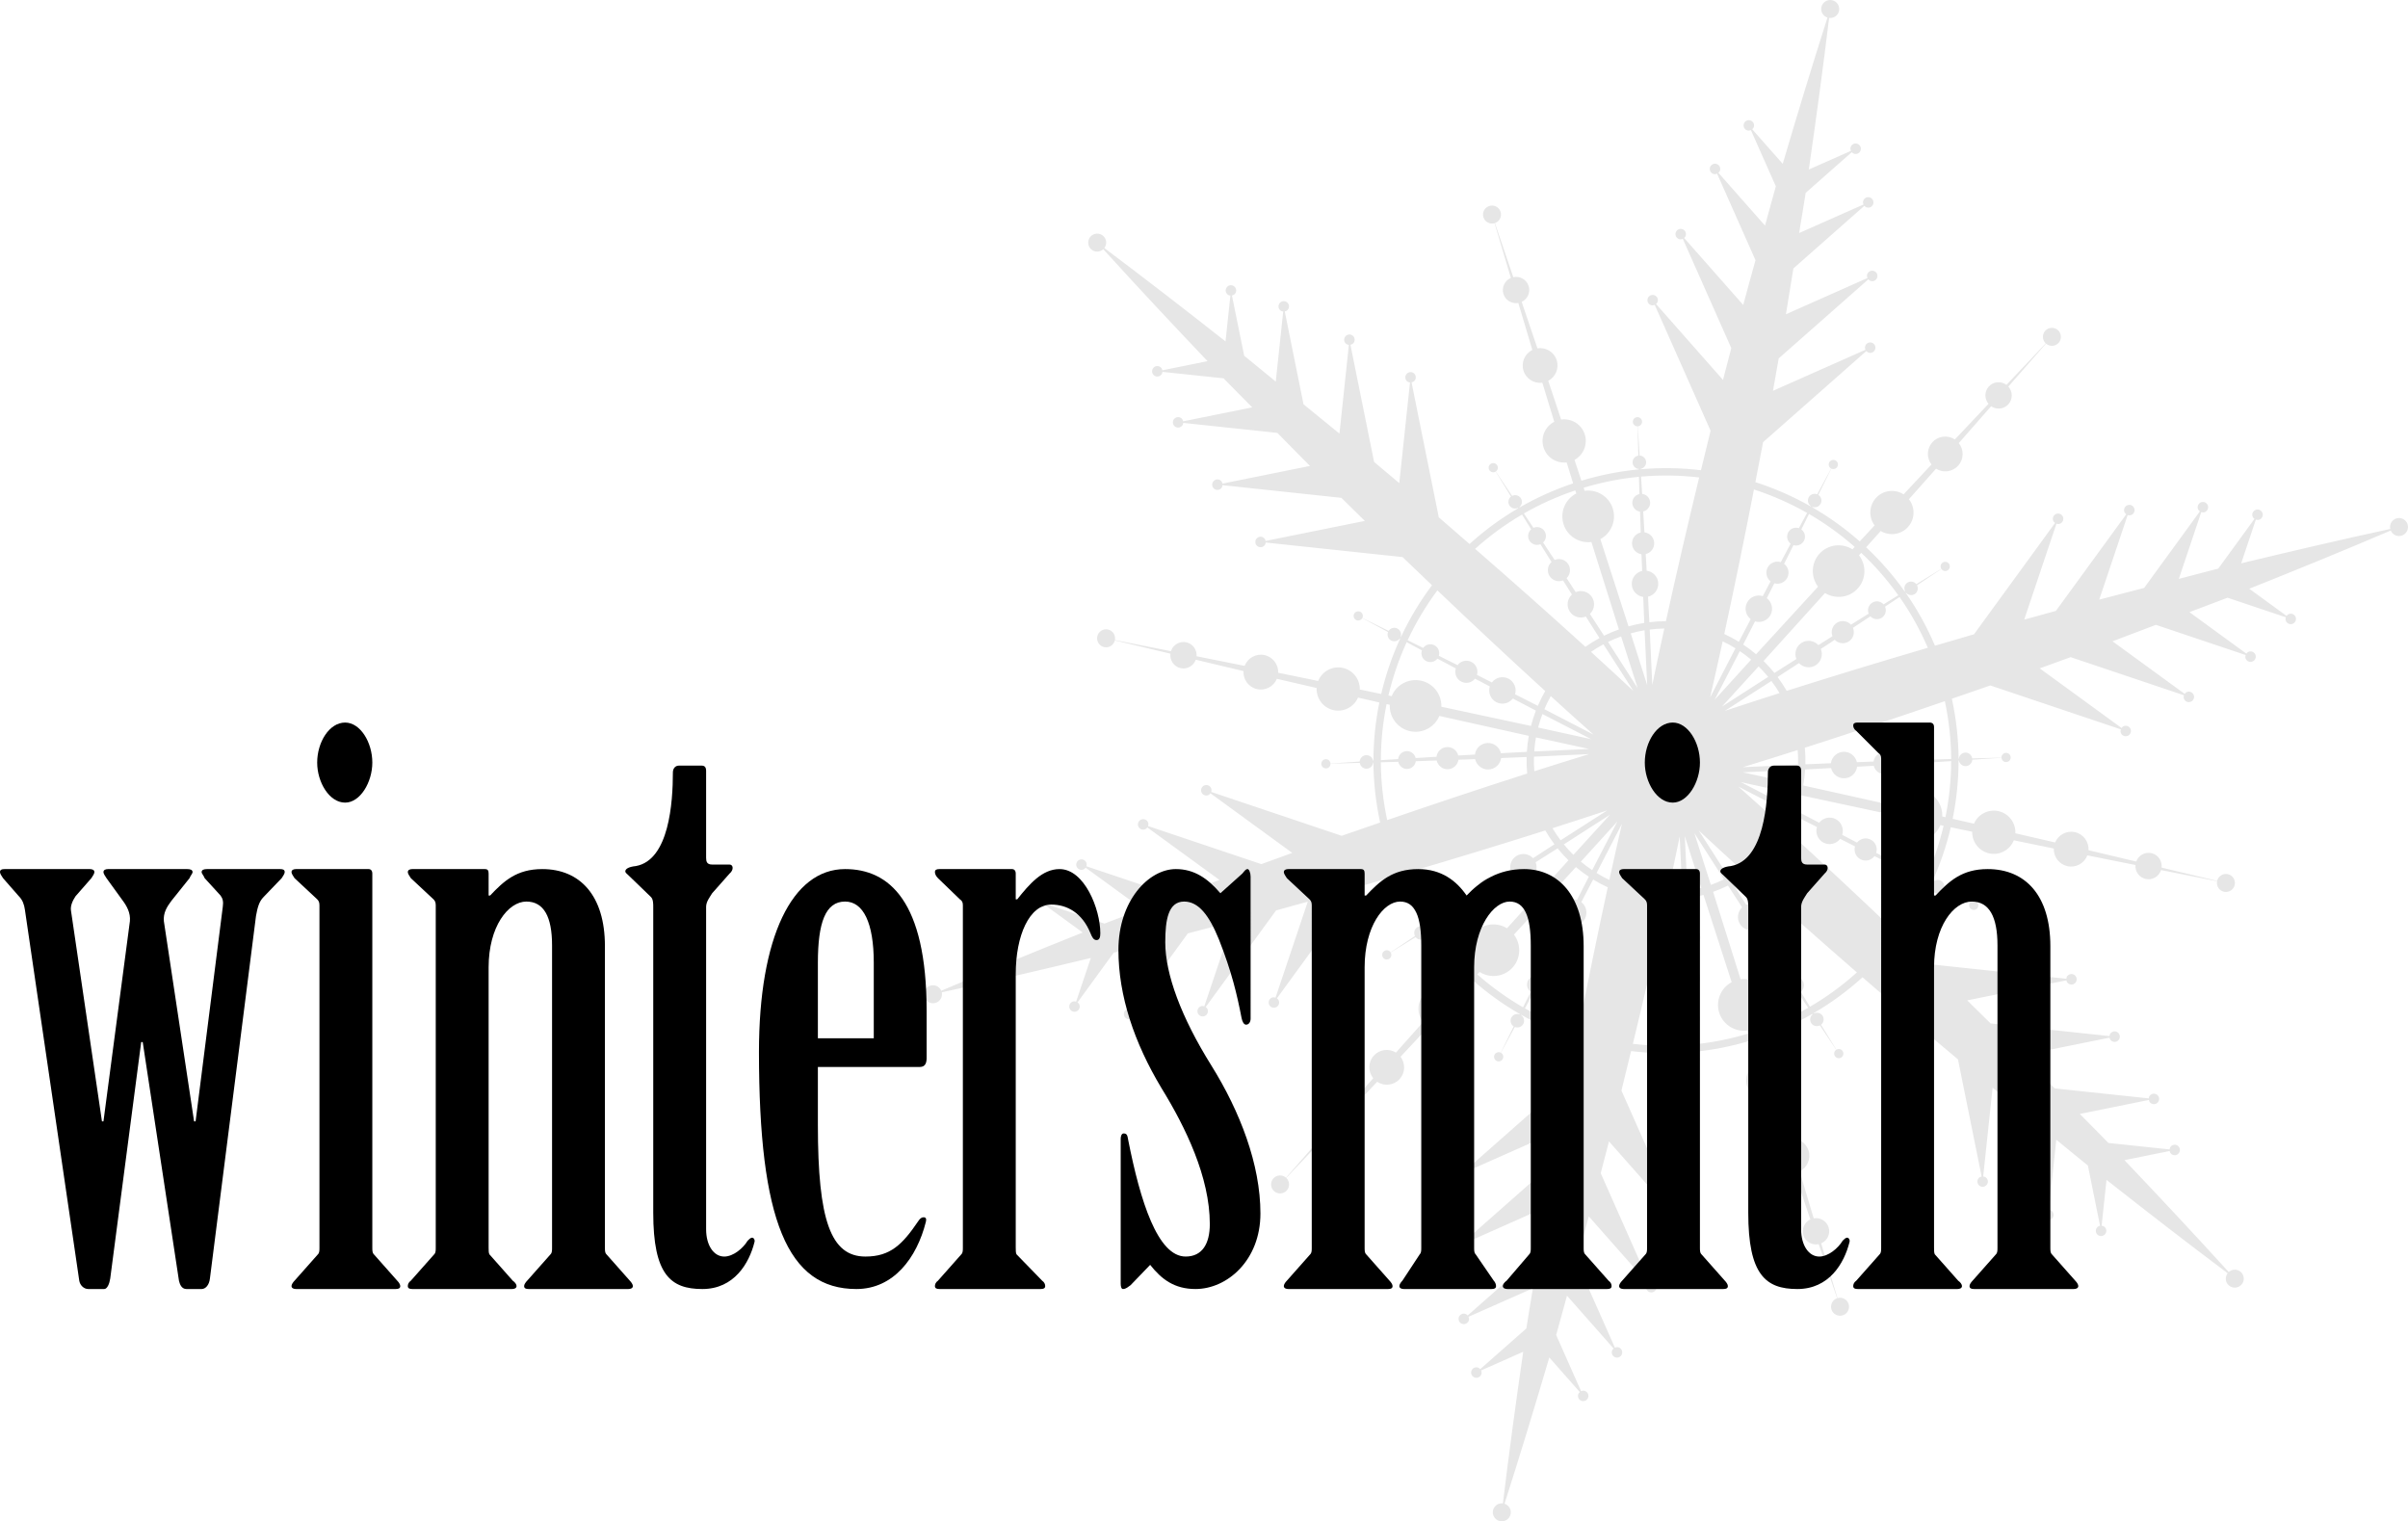 <?xml version="1.0" encoding="utf-8"?>
<!-- Generator: Adobe Illustrator 15.1.0, SVG Export Plug-In . SVG Version: 6.00 Build 0)  -->
<!DOCTYPE svg PUBLIC "-//W3C//DTD SVG 1.1//EN" "http://www.w3.org/Graphics/SVG/1.1/DTD/svg11.dtd">
<svg version="1.1" id="Layer_1" xmlns="http://www.w3.org/2000/svg" xmlns:xlink="http://www.w3.org/1999/xlink" x="0px" y="0px"
	 width="496.287px" height="313.516px" viewBox="0 0 496.287 313.516" enable-background="new 0 0 496.287 313.516"
	 xml:space="preserve">
<g>
	<g>
		<path d="M5.137,187.51c-0.156-1.09-0.467-2.023-1.245-2.803l-3.269-3.734C0.312,180.504,0,180.037,0,179.727
			c0-0.467,0.312-0.623,0.934-0.623h17.589c0.467,0,0.934,0.156,0.934,0.623c0,0.311-0.312,0.777-0.623,1.246l-3.269,3.734
			c-0.623,0.934-1.089,2.023-0.934,2.957l6.382,43.428h0.311l5.448-41.248c0.155-1.713-0.623-3.113-1.557-4.357l-3.269-4.514
			c-0.311-0.469-0.623-0.936-0.623-1.246c0-0.467,0.467-0.623,0.934-0.623h16.344c0.623,0,1.089,0.156,1.089,0.623
			c0,0.311-0.467,0.777-0.623,1.246l-3.736,4.668c-0.934,1.246-1.712,2.49-1.556,4.203l6.226,41.248h0.311l5.604-44.205
			c0.155-1.09,0-1.713-0.467-2.336l-3.269-3.578c-0.156-0.469-0.623-0.936-0.623-1.246c0-0.467,0.467-0.623,1.089-0.623h15.099
			c0.623,0,0.934,0.156,0.934,0.623c0,0.311-0.312,0.777-0.623,1.246l-3.736,3.891c-0.934,0.934-1.245,2.18-1.557,3.891
			l-9.495,74.715c-0.155,1.4-0.934,2.18-1.712,2.18h-3.113c-1.089,0-1.401-1.09-1.557-1.713l-7.471-49.188h-0.312l-6.382,48.721
			c-0.156,1.09-0.623,2.18-1.245,2.18h-3.269c-0.934,0-1.712-0.779-1.868-1.713L5.137,187.51z"/>
		<path d="M65.839,186.576c0-0.623-0.156-0.936-0.467-1.246l-4.669-4.357c-0.312-0.469-0.623-0.936-0.623-1.246
			c0-0.467,0.467-0.623,0.934-0.623h14.943c0.467,0,0.778,0.312,0.778,0.934v77.051c0,0.621,0,1.088,0.312,1.4l4.825,5.447
			c0.312,0.311,0.623,0.779,0.623,1.09c0,0.467-0.311,0.623-0.934,0.623H61.014c-0.467,0-0.934-0.156-0.934-0.623
			c0-0.311,0.311-0.779,0.623-1.09l4.825-5.447c0.312-0.312,0.312-0.779,0.312-1.4V186.576z M76.735,157.157
			c0,4.046-2.49,8.25-5.604,8.25c-3.269,0-5.759-4.203-5.759-8.25c0-4.203,2.491-8.25,5.759-8.25
			C74.245,148.907,76.735,152.954,76.735,157.157z"/>
		<path d="M100.704,184.551h0.311c2.802-2.957,5.448-5.447,10.74-5.447c7.783,0,12.919,5.447,12.919,15.877v62.107
			c0,0.621,0,1.088,0.311,1.4l4.826,5.447c0.311,0.311,0.623,0.779,0.623,1.09c0,0.467-0.467,0.623-0.934,0.623h-20.546
			c-0.623,0-0.934-0.156-0.934-0.623c0-0.311,0.312-0.779,0.623-1.09l4.826-5.447c0.311-0.312,0.311-0.779,0.311-1.4v-62.264
			c0-5.914-1.712-9.027-5.292-9.027c-3.736,0-7.783,5.137-7.783,13.543v57.748c0,0.621,0,1.088,0.155,1.4l4.825,5.447
			c0.467,0.311,0.778,0.779,0.778,1.09c0,0.467-0.467,0.623-0.934,0.623H84.982c-0.623,0-0.934-0.156-0.934-0.623
			c0-0.311,0.156-0.779,0.623-1.09l4.825-5.447c0.312-0.312,0.312-0.779,0.312-1.4v-70.512c0-0.623-0.156-0.936-0.467-1.246
			l-4.669-4.357c-0.312-0.469-0.623-0.936-0.623-1.246c0-0.467,0.467-0.623,0.934-0.623h14.943c0.623,0,0.778,0.312,0.778,0.934
			V184.551z"/>
		<path d="M145.531,253.352c0,3.268,1.556,5.604,3.735,5.604c1.868,0,3.892-1.713,4.825-3.27c0.312-0.311,0.623-0.623,0.934-0.623
			c0.312,0,0.623,0.469,0.467,0.936c-1.09,4.357-4.203,9.65-10.74,9.65c-6.538,0-10.118-2.957-10.118-15.721v-63.041
			c0-0.623,0-1.557-0.467-2.023l-4.514-4.359c-0.312-0.311-0.778-0.621-0.778-0.934c0-0.467,0.623-0.934,2.179-1.09
			c6.849-1.244,7.627-13.074,7.627-19.301c0-0.777,0.467-1.4,1.245-1.4h4.67c0.623,0,0.934,0.311,0.934,1.09v17.9
			c0,0.777,0.155,1.4,1.245,1.4h3.58c0.778,0,0.934,1.09,0,1.867l-3.58,4.047c-0.467,0.779-1.245,1.713-1.245,2.803V253.352z"/>
		<path d="M168.565,231.871c0,19.611,2.646,27.084,9.806,27.084c5.137,0,7.627-2.49,10.896-7.316
			c0.311-0.467,0.622-0.777,1.089-0.777s0.623,0.311,0.467,0.934c-1.867,7.471-6.692,13.854-14.32,13.854
			c-14.165,0-20.08-14.01-20.08-48.877c0-23.658,6.849-37.668,17.745-37.668c9.028,0,16.811,6.537,16.811,29.264v9.65
			c0,1.09-0.312,1.867-1.401,1.867h-21.013V231.871z M180.084,213.971v-15.566c0-8.248-2.179-12.607-5.915-12.607
			c-4.047,0-5.604,4.359-5.604,12.607v15.566H180.084z"/>
		<path d="M209.344,257.088c0,0.621,0,1.088,0.155,1.4l5.292,5.447c0.468,0.311,0.623,0.779,0.623,1.09
			c0,0.467-0.312,0.623-0.934,0.623h-20.858c-0.622,0-0.934-0.156-0.934-0.623c0-0.311,0.155-0.779,0.623-1.09l4.825-5.447
			c0.311-0.312,0.311-0.779,0.311-1.4v-70.512c0-0.623-0.155-0.936-0.622-1.246l-4.514-4.357c-0.468-0.469-0.623-0.936-0.623-1.246
			c0-0.467,0.312-0.623,0.934-0.623h14.943c0.467,0,0.778,0.312,0.778,0.934v5.293h0.312c2.49-3.113,5.136-6.227,8.716-6.227
			c5.137,0,8.406,8.25,8.406,13.23c0,0.779-0.156,1.402-0.778,1.402c-0.623,0-0.935-0.623-1.246-1.402
			c-1.712-4.203-4.825-5.914-8.094-5.914c-4.514,0-7.315,6.381-7.315,14.32V257.088z"/>
		<path d="M257.75,209.924c0,0.623-0.312,1.244-0.935,1.244c-0.467,0-0.778-0.621-0.934-1.4c-0.935-4.824-2.023-9.494-4.67-16.188
			c-2.023-4.98-4.202-7.783-7.16-7.783c-3.269,0-3.892,3.736-3.892,8.406c0,6.537,3.27,15.408,9.495,25.371
			c5.915,9.494,10.118,20.391,10.118,30.508c0,9.65-6.85,15.566-13.387,15.566c-4.358,0-7.005-2.023-9.339-4.98L233,264.869
			c-0.467,0.312-0.934,0.779-1.556,0.779c-0.312,0-0.468-0.467-0.468-1.09v-29.887c0-0.467,0.156-1.088,0.623-1.088
			c0.778,0,0.778,0.621,0.934,1.4c2.49,12.607,6.07,23.971,11.83,23.971c3.425,0,4.98-2.646,4.98-6.693
			c0-9.65-4.98-19.924-9.962-28.018c-5.604-9.34-8.872-18.99-8.872-28.484c0-10.119,6.227-16.656,11.83-16.656
			c3.735,0,6.537,1.869,9.184,4.98l4.514-4.047c0.312-0.311,0.623-0.934,1.09-0.934c0.312,0,0.623,0.779,0.623,1.557V209.924z"/>
		<path d="M270.354,186.576c0-0.623-0.155-0.936-0.467-1.246l-4.669-4.357c-0.312-0.469-0.623-0.936-0.623-1.246
			c0-0.467,0.467-0.623,0.934-0.623h14.943c0.622,0,0.778,0.312,0.778,0.934v4.514h0.312c2.802-2.957,5.447-5.447,10.739-5.447
			c4.826,0,7.938,2.49,9.962,5.447c2.803-2.957,6.538-5.447,11.83-5.447c7.005,0,12.297,5.447,12.297,15.877v62.107
			c0,0.621,0,1.088,0.312,1.4l4.825,5.447c0.467,0.311,0.622,0.779,0.622,1.09c0,0.467-0.311,0.623-0.934,0.623h-20.546
			c-0.468,0-0.935-0.156-0.935-0.623c0-0.311,0.312-0.779,0.778-1.09l4.67-5.447c0.312-0.312,0.312-0.779,0.312-1.4v-62.264
			c0-5.914-1.245-9.027-4.358-9.027c-3.269,0-7.316,5.137-7.316,13.543v57.748c0,0.621,0,1.088,0.312,1.4l3.736,5.447
			c0.311,0.311,0.467,0.779,0.467,1.09c0,0.467-0.312,0.623-0.935,0.623h-18.056c-0.467,0-0.934-0.156-0.934-0.623
			c0-0.311,0.311-0.779,0.622-1.09l3.58-5.447c0.312-0.312,0.312-0.779,0.312-1.4v-62.264c0-5.914-1.245-9.027-4.358-9.027
			c-3.424,0-7.315,5.137-7.315,13.543v57.748c0,0.621,0,1.088,0.312,1.4l4.825,5.447c0.311,0.311,0.622,0.779,0.622,1.09
			c0,0.467-0.312,0.623-0.934,0.623h-20.547c-0.467,0-0.934-0.156-0.934-0.623c0-0.311,0.312-0.779,0.623-1.09l4.825-5.447
			c0.311-0.312,0.311-0.779,0.311-1.4V186.576z"/>
		<path d="M339.459,186.576c0-0.623-0.155-0.936-0.467-1.246l-4.669-4.357c-0.312-0.469-0.623-0.936-0.623-1.246
			c0-0.467,0.467-0.623,0.934-0.623h14.943c0.467,0,0.778,0.312,0.778,0.934v77.051c0,0.621,0,1.088,0.312,1.4l4.825,5.447
			c0.311,0.311,0.622,0.779,0.622,1.09c0,0.467-0.312,0.623-0.934,0.623h-20.547c-0.467,0-0.934-0.156-0.934-0.623
			c0-0.311,0.312-0.779,0.623-1.09l4.825-5.447c0.311-0.312,0.311-0.779,0.311-1.4V186.576z M350.356,157.157
			c0,4.046-2.49,8.25-5.604,8.25c-3.27,0-5.76-4.203-5.76-8.25c0-4.203,2.49-8.25,5.76-8.25
			C347.866,148.907,350.356,152.954,350.356,157.157z"/>
		<path d="M371.211,253.352c0,3.268,1.557,5.604,3.735,5.604c1.868,0,3.892-1.713,4.825-3.27c0.312-0.311,0.623-0.623,0.935-0.623
			c0.311,0,0.622,0.469,0.467,0.936c-1.09,4.357-4.203,9.65-10.74,9.65c-6.538,0-10.118-2.957-10.118-15.721v-63.041
			c0-0.623,0-1.557-0.467-2.023l-4.514-4.359c-0.312-0.311-0.778-0.621-0.778-0.934c0-0.467,0.623-0.934,2.179-1.09
			c6.85-1.244,7.628-13.074,7.628-19.301c0-0.777,0.467-1.4,1.245-1.4h4.669c0.623,0,0.935,0.311,0.935,1.09v17.9
			c0,0.777,0.155,1.4,1.245,1.4h3.58c0.778,0,0.934,1.09,0,1.867l-3.58,4.047c-0.467,0.779-1.245,1.713-1.245,2.803V253.352z"/>
		<path d="M398.605,184.551h0.312c2.802-2.957,5.447-5.447,10.739-5.447c7.783,0,12.92,5.447,12.92,15.877v62.107
			c0,0.621,0,1.088,0.312,1.4l4.825,5.447c0.312,0.311,0.622,0.779,0.622,1.09c0,0.467-0.467,0.623-0.934,0.623h-20.547
			c-0.622,0-0.934-0.156-0.934-0.623c0-0.311,0.312-0.779,0.623-1.09l4.825-5.447c0.312-0.312,0.312-0.779,0.312-1.4v-62.264
			c0-5.914-1.713-9.027-5.293-9.027c-3.735,0-7.782,5.137-7.782,13.543v57.748c0,0.621,0,1.088,0.155,1.4l4.825,5.447
			c0.467,0.311,0.778,0.779,0.778,1.09c0,0.467-0.467,0.623-0.934,0.623h-20.547c-0.622,0-0.934-0.156-0.934-0.623
			c0-0.311,0.155-0.779,0.623-1.09l4.825-5.447c0.311-0.312,0.311-0.779,0.311-1.4V156.378c0-0.623-0.155-0.935-0.622-1.245
			l-4.514-4.515c-0.468-0.311-0.623-0.778-0.623-1.089c0-0.468,0.312-0.623,0.934-0.623h14.787c0.623,0,0.935,0.312,0.935,0.934
			V184.551z"/>
	</g>
	<path opacity="0.1" d="M496.203,108.051c-0.318-0.973-1.36-1.514-2.332-1.205c-0.928,0.297-1.445,1.237-1.239,2.164
		c-10.278,2.229-20.513,4.62-30.726,7.082l3.022-9.006c0.211,0.073,0.44,0.099,0.668,0.025c0.575-0.182,0.888-0.787,0.708-1.359
		c-0.184-0.572-0.793-0.889-1.359-0.698c-0.57,0.182-0.881,0.788-0.699,1.353c0.07,0.228,0.221,0.398,0.398,0.53l-7.458,10.245
		c-2.721,0.67-5.416,1.434-8.133,2.119l4.627-13.765c0.212,0.069,0.441,0.094,0.674,0.021c0.56-0.179,0.876-0.788,0.693-1.356
		c-0.179-0.571-0.787-0.884-1.357-0.705c-0.566,0.191-0.885,0.795-0.702,1.362c0.071,0.229,0.225,0.401,0.405,0.531l-11.486,15.771
		c-3.088,0.799-6.178,1.594-9.259,2.415l5.863-17.44c0.211,0.072,0.44,0.098,0.672,0.025c0.569-0.184,0.88-0.791,0.697-1.359
		c-0.18-0.576-0.786-0.883-1.356-0.705c-0.574,0.186-0.882,0.787-0.703,1.36c0.073,0.228,0.225,0.398,0.403,0.529l-14.505,19.913
		c-2.178,0.593-4.354,1.195-6.532,1.8l6.645-19.772c0.211,0.072,0.439,0.099,0.668,0.027c0.57-0.179,0.876-0.791,0.703-1.359
		c-0.184-0.57-0.792-0.886-1.362-0.705c-0.563,0.182-0.881,0.791-0.702,1.361c0.075,0.226,0.229,0.397,0.408,0.528l-16.706,22.94
		c-2.686,0.771-5.363,1.565-8.045,2.35c-1.657-3.89-3.681-7.533-6.028-10.891c0.015-0.01,0.029-0.02,0.044-0.03
		c0.445,0.523,1.219,0.661,1.816,0.276c0.608-0.39,0.787-1.178,0.465-1.802c1.676-1.121,3.356-2.237,5.028-3.363
		c0.288,0.434,0.87,0.555,1.298,0.275c0.445-0.282,0.57-0.874,0.287-1.312c-0.278-0.442-0.871-0.573-1.314-0.286
		c-0.433,0.279-0.555,0.846-0.289,1.292c-1.718,1.049-3.431,2.108-5.146,3.162c-0.442-0.556-1.238-0.703-1.838-0.311
		c-0.597,0.376-0.775,1.121-0.493,1.742c-0.027,0.018-0.056,0.034-0.083,0.052c-2.351-3.315-5.014-6.349-7.932-9.081
		c1.003-1.119,2.003-2.24,3.004-3.36c1.784,1.084,4.151,0.79,5.612-0.811c1.477-1.627,1.516-4.055,0.2-5.734
		c1.865-2.097,3.729-4.193,5.59-6.294c1.441,0.908,3.37,0.688,4.552-0.617c1.208-1.322,1.222-3.303,0.134-4.659
		c2.23-2.526,4.442-5.063,6.666-7.595c1.103,0.759,2.624,0.625,3.552-0.396c0.947-1.041,0.924-2.627-0.004-3.653
		c2.586-2.952,5.184-5.898,7.76-8.856c0.758,0.663,1.913,0.603,2.594-0.146c0.687-0.751,0.633-1.935-0.124-2.624
		c-0.756-0.684-1.938-0.631-2.623,0.125c-0.677,0.747-0.63,1.904,0.101,2.597c-2.705,2.841-5.396,5.702-8.095,8.552
		c-1.11-0.829-2.691-0.707-3.634,0.336c-0.929,1.015-0.927,2.545-0.066,3.574c-2.312,2.448-4.632,4.887-6.938,7.343
		c-1.449-0.962-3.421-0.761-4.628,0.567c-1.183,1.301-1.224,3.24-0.189,4.592c-1.918,2.048-3.831,4.1-5.745,6.152
		c-1.793-1.152-4.212-0.891-5.694,0.738c-1.456,1.601-1.528,3.984-0.28,5.66c-1.021,1.101-2.043,2.2-3.063,3.301
		c-3.029-2.673-6.309-5.032-9.789-7.039c0.014-0.026,0.026-0.053,0.039-0.079c0.647,0.228,1.377-0.039,1.699-0.668
		c0.339-0.639,0.113-1.42-0.482-1.805c0.889-1.805,1.783-3.608,2.666-5.416c0.464,0.222,1.028,0.046,1.264-0.412
		c0.244-0.461,0.059-1.039-0.412-1.28c-0.46-0.24-1.032-0.053-1.276,0.411c-0.23,0.454-0.062,1.018,0.392,1.265
		c-0.962,1.767-1.915,3.54-2.872,5.31c-0.661-0.261-1.428,0.006-1.753,0.648c-0.323,0.629-0.116,1.378,0.442,1.774
		c-0.013,0.023-0.025,0.047-0.038,0.069c-3.609-2.052-7.429-3.724-11.391-4.998c0.531-2.745,1.073-5.488,1.591-8.237l21.276-18.773
		c0.148,0.167,0.336,0.303,0.574,0.355c0.58,0.124,1.148-0.244,1.277-0.826c0.131-0.582-0.235-1.158-0.824-1.288
		c-0.586-0.124-1.158,0.245-1.282,0.828c-0.055,0.233-0.01,0.457,0.081,0.659l-19.064,8.459c0.397-2.223,0.791-4.44,1.18-6.676
		l18.474-16.296c0.146,0.166,0.332,0.302,0.565,0.354c0.586,0.128,1.162-0.237,1.29-0.825c0.123-0.582-0.243-1.16-0.829-1.283
		c-0.581-0.129-1.156,0.236-1.291,0.82c-0.049,0.236-0.001,0.46,0.09,0.663l-16.81,7.468c0.525-3.15,1.032-6.288,1.533-9.443
		l14.633-12.909c0.147,0.167,0.332,0.302,0.568,0.354c0.582,0.128,1.159-0.231,1.285-0.823c0.123-0.584-0.247-1.154-0.829-1.286
		c-0.581-0.127-1.156,0.239-1.285,0.82c-0.049,0.236-0.002,0.461,0.088,0.663l-13.272,5.887c0.425-2.762,0.941-5.516,1.353-8.29
		l9.501-8.379c0.147,0.163,0.331,0.297,0.563,0.346c0.583,0.134,1.158-0.233,1.286-0.818c0.128-0.587-0.243-1.161-0.829-1.288
		c-0.582-0.13-1.158,0.236-1.28,0.82c-0.054,0.237-0.008,0.465,0.084,0.67l-8.684,3.847c1.505-10.396,2.926-20.804,4.187-31.245
		c0.938,0.116,1.833-0.494,2.039-1.437c0.212-1-0.418-1.992-1.416-2.21c-1.004-0.217-1.992,0.423-2.209,1.415
		c-0.208,0.952,0.349,1.874,1.253,2.16c-3.208,10.015-6.251,20.069-9.226,30.145l-6.286-7.12c0.166-0.146,0.301-0.331,0.351-0.563
		c0.133-0.589-0.238-1.162-0.818-1.289c-0.588-0.131-1.164,0.235-1.289,0.826c-0.129,0.582,0.24,1.156,0.826,1.279
		c0.233,0.054,0.457,0.009,0.659-0.08l5.134,11.578c-0.775,2.692-1.46,5.413-2.226,8.102l-9.606-10.882
		c0.168-0.147,0.305-0.335,0.355-0.572c0.123-0.581-0.242-1.155-0.828-1.28c-0.582-0.133-1.156,0.238-1.285,0.822
		c-0.127,0.588,0.242,1.158,0.824,1.288c0.234,0.051,0.458,0.005,0.66-0.084l7.917,17.833c-0.849,3.074-1.712,6.141-2.532,9.221
		l-12.179-13.797c0.166-0.147,0.302-0.333,0.353-0.568c0.129-0.582-0.242-1.159-0.822-1.281c-0.582-0.131-1.157,0.236-1.29,0.822
		c-0.122,0.588,0.249,1.162,0.829,1.286c0.232,0.052,0.456,0.006,0.658-0.084l9.996,22.519c-0.574,2.184-1.143,4.369-1.711,6.555
		l-13.799-15.638c0.167-0.146,0.304-0.331,0.355-0.565c0.135-0.584-0.246-1.154-0.829-1.285c-0.581-0.127-1.157,0.238-1.28,0.823
		c-0.129,0.583,0.238,1.159,0.818,1.287c0.235,0.05,0.461,0.004,0.664-0.087l11.512,25.939c-0.675,2.71-1.325,5.426-1.986,8.14
		c-4.086-0.494-8.253-0.57-12.445-0.2c-0.002-0.025-0.003-0.051-0.005-0.076c0.677-0.124,1.182-0.722,1.148-1.433
		c-0.032-0.722-0.623-1.287-1.33-1.315c-0.133-2.009-0.26-4.019-0.398-6.025c0.519-0.036,0.921-0.477,0.892-0.986
		c-0.027-0.525-0.477-0.934-0.992-0.909c-0.525,0.028-0.939,0.472-0.906,0.996c0.025,0.515,0.457,0.902,0.971,0.898
		c0.049,2.013,0.11,4.027,0.166,6.041c-0.699,0.103-1.225,0.714-1.191,1.438c0.032,0.701,0.588,1.248,1.268,1.312
		c0.001,0.03,0.001,0.06,0.002,0.09c-3.938,0.373-7.896,1.144-11.824,2.333c-0.47-1.433-0.941-2.863-1.413-4.295
		c1.83-1.003,2.765-3.197,2.106-5.268c-0.67-2.096-2.76-3.343-4.87-3.044c-0.883-2.661-1.766-5.321-2.653-7.98
		c1.506-0.796,2.275-2.579,1.74-4.257c-0.541-1.707-2.248-2.708-3.97-2.446c-1.072-3.194-2.163-6.379-3.244-9.569
		c1.211-0.574,1.854-1.961,1.434-3.267c-0.428-1.346-1.812-2.116-3.165-1.828c-1.264-3.716-2.517-7.438-3.79-11.147
		c0.953-0.324,1.476-1.358,1.171-2.322c-0.301-0.973-1.354-1.512-2.333-1.196c-0.972,0.307-1.513,1.354-1.2,2.323
		c0.303,0.965,1.328,1.501,2.294,1.217c1.108,3.763,2.24,7.522,3.359,11.284c-1.27,0.548-1.962,1.977-1.528,3.321
		c0.419,1.311,1.744,2.07,3.064,1.838c0.964,3.226,1.917,6.453,2.89,9.679c-1.556,0.776-2.367,2.589-1.821,4.292
		c0.533,1.679,2.191,2.684,3.883,2.465c0.813,2.683,1.634,5.364,2.454,8.046c-1.894,0.979-2.876,3.203-2.207,5.302
		c0.655,2.067,2.685,3.316,4.763,3.076c0.443,1.44,0.887,2.88,1.332,4.32c-3.893,1.304-7.565,2.965-10.994,4.939
		c-0.018-0.025-0.034-0.05-0.051-0.076c0.521-0.444,0.658-1.211,0.275-1.803c-0.389-0.608-1.173-0.792-1.799-0.473
		c-1.122-1.678-2.24-3.359-3.367-5.033c0.423-0.288,0.555-0.866,0.275-1.295c-0.28-0.441-0.873-0.568-1.317-0.289
		c-0.437,0.281-0.563,0.876-0.28,1.316c0.282,0.432,0.855,0.56,1.292,0.288c1.049,1.718,2.109,3.431,3.164,5.146
		c-0.561,0.438-0.714,1.237-0.321,1.845c0.384,0.595,1.13,0.771,1.753,0.484c0.017,0.027,0.033,0.055,0.051,0.082
		c-3.633,2.123-6.985,4.596-10.031,7.361c-2.111-1.832-4.214-3.671-6.334-5.493l-5.616-27.811c0.218-0.044,0.427-0.137,0.589-0.314
		c0.402-0.438,0.372-1.123-0.073-1.523c-0.438-0.405-1.123-0.37-1.521,0.07c-0.403,0.442-0.369,1.126,0.066,1.528
		c0.177,0.162,0.396,0.234,0.618,0.257l-2.21,20.74c-1.727-1.456-3.451-2.911-5.19-4.364l-4.875-24.143
		c0.218-0.044,0.428-0.137,0.589-0.314c0.399-0.439,0.37-1.123-0.072-1.529c-0.441-0.398-1.127-0.368-1.525,0.076
		c-0.402,0.436-0.371,1.119,0.066,1.529c0.18,0.159,0.397,0.231,0.619,0.254l-1.939,18.287c-2.459-2.024-4.929-4.034-7.408-6.041
		l-3.864-19.13c0.218-0.044,0.428-0.137,0.589-0.316c0.406-0.44,0.375-1.114-0.07-1.522c-0.443-0.402-1.127-0.373-1.529,0.072
		c-0.399,0.438-0.367,1.121,0.072,1.527c0.178,0.159,0.394,0.23,0.614,0.255l-1.533,14.435c-2.185-1.75-4.311-3.573-6.505-5.317
		L253.903,60.9c0.218-0.045,0.428-0.138,0.589-0.314c0.403-0.44,0.372-1.123-0.072-1.521c-0.444-0.411-1.126-0.377-1.528,0.071
		c-0.4,0.435-0.368,1.118,0.076,1.523c0.176,0.161,0.394,0.233,0.615,0.256l-1.005,9.445c-8.251-6.5-16.561-12.931-24.975-19.241
		c0.574-0.759,0.496-1.843-0.222-2.493c-0.755-0.68-1.928-0.635-2.62,0.123c-0.687,0.756-0.628,1.932,0.124,2.623
		c0.72,0.648,1.802,0.628,2.498-0.011c7.07,7.784,14.25,15.452,21.49,23.063l-9.307,1.889c-0.042-0.219-0.134-0.429-0.312-0.589
		c-0.447-0.41-1.129-0.376-1.531,0.065c-0.402,0.445-0.369,1.127,0.074,1.528c0.438,0.405,1.119,0.368,1.52-0.077
		c0.161-0.174,0.235-0.388,0.261-0.605l12.599,1.332c1.941,2.021,3.951,3.979,5.902,5.983l-14.234,2.878
		c-0.045-0.217-0.138-0.428-0.316-0.59c-0.436-0.403-1.119-0.365-1.521,0.074c-0.4,0.44-0.369,1.123,0.068,1.525
		c0.445,0.4,1.129,0.366,1.529-0.074c0.16-0.176,0.232-0.393,0.256-0.612l19.406,2.06c2.234,2.274,4.463,4.553,6.719,6.81
		l-18.04,3.642c-0.045-0.216-0.138-0.425-0.315-0.587c-0.439-0.404-1.123-0.37-1.52,0.075c-0.403,0.435-0.371,1.118,0.066,1.522
		c0.447,0.405,1.128,0.374,1.53-0.071c0.161-0.178,0.233-0.396,0.256-0.618l24.495,2.612c1.609,1.588,3.217,3.172,4.83,4.753
		l-20.447,4.13c-0.045-0.216-0.138-0.423-0.314-0.581c-0.438-0.409-1.123-0.374-1.529,0.066c-0.398,0.442-0.363,1.128,0.076,1.526
		s1.121,0.37,1.529-0.072c0.161-0.177,0.233-0.395,0.256-0.615l28.211,3.002c2.014,1.942,4.043,3.866,6.064,5.798
		c-2.493,3.332-4.641,6.904-6.396,10.667c-0.023-0.012-0.047-0.023-0.07-0.035c0.229-0.648-0.039-1.377-0.668-1.703
		c-0.64-0.338-1.421-0.112-1.803,0.485c-1.805-0.89-3.608-1.785-5.415-2.669c0.222-0.463,0.044-1.026-0.413-1.259
		c-0.467-0.237-1.045-0.057-1.283,0.402c-0.24,0.47-0.056,1.05,0.414,1.286c0.453,0.236,1.014,0.052,1.265-0.397
		c1.767,0.964,3.54,1.917,5.311,2.876c-0.263,0.659,0.009,1.422,0.647,1.75c0.626,0.327,1.379,0.119,1.773-0.438
		c0.025,0.014,0.052,0.027,0.077,0.041c-1.677,3.651-2.986,7.473-3.91,11.406c-1.471-0.308-2.94-0.614-4.411-0.921
		c0.05-2.086-1.386-3.989-3.5-4.453c-2.155-0.471-4.276,0.713-5.076,2.692c-2.746-0.566-5.493-1.132-8.24-1.692
		c0.063-1.7-1.095-3.259-2.814-3.637c-1.754-0.384-3.469,0.6-4.102,2.216c-3.303-0.668-6.604-1.314-9.907-1.975
		c0.107-1.336-0.777-2.586-2.118-2.88c-1.38-0.301-2.738,0.515-3.165,1.832c-3.85-0.764-7.7-1.54-11.55-2.292
		c0.198-0.99-0.431-1.959-1.42-2.175c-0.992-0.222-1.989,0.421-2.21,1.415c-0.213,0.999,0.425,1.997,1.419,2.212
		c0.989,0.217,1.966-0.405,2.196-1.383c3.812,0.922,7.636,1.822,11.453,2.734c-0.16,1.374,0.732,2.688,2.111,2.987
		c1.346,0.293,2.663-0.48,3.127-1.737c3.276,0.777,6.547,1.566,9.826,2.337c-0.105,1.739,1.059,3.344,2.811,3.723
		c1.718,0.379,3.418-0.555,4.07-2.13c2.73,0.637,5.463,1.267,8.195,1.897c-0.098,2.131,1.335,4.092,3.489,4.562
		c2.112,0.459,4.209-0.667,5.038-2.587c1.467,0.335,2.932,0.671,4.398,1.004c-0.798,3.916-1.215,7.931-1.214,11.994
		c-0.026,0.002-0.054,0.004-0.081,0.006c-0.125-0.675-0.721-1.172-1.424-1.135c-0.726,0.026-1.288,0.611-1.326,1.316
		c-2.007,0.133-4.016,0.259-6.021,0.397c-0.04-0.51-0.472-0.911-0.984-0.885c-0.527,0.021-0.935,0.473-0.909,0.996
		c0.021,0.517,0.473,0.928,0.996,0.9c0.512-0.023,0.913-0.451,0.899-0.976c2.01-0.049,4.021-0.11,6.032-0.165
		c0.103,0.703,0.718,1.234,1.436,1.203c0.711-0.036,1.261-0.596,1.32-1.278c0.019-0.001,0.037-0.001,0.056-0.002
		c0.028,4.097,0.486,8.239,1.385,12.37c-2.642,0.912-5.287,1.814-7.926,2.74l-26.895-9.042c0.071-0.211,0.096-0.439,0.022-0.667
		c-0.18-0.572-0.787-0.889-1.357-0.703c-0.572,0.182-0.883,0.789-0.703,1.359c0.182,0.568,0.789,0.881,1.357,0.703
		c0.229-0.074,0.401-0.227,0.532-0.406l16.86,12.281c-2.127,0.764-4.248,1.535-6.377,2.311l-23.346-7.846
		c0.071-0.211,0.097-0.44,0.025-0.67c-0.184-0.57-0.788-0.881-1.361-0.699c-0.568,0.182-0.883,0.783-0.703,1.357
		c0.184,0.568,0.792,0.883,1.361,0.701c0.229-0.072,0.399-0.224,0.529-0.402l14.869,10.82c-2.984,1.121-5.959,2.256-8.938,3.393
		l-18.499-6.212c0.072-0.211,0.098-0.44,0.024-0.669c-0.184-0.568-0.788-0.887-1.359-0.703c-0.568,0.184-0.883,0.793-0.7,1.361
		c0.183,0.566,0.786,0.881,1.357,0.697c0.227-0.07,0.397-0.222,0.528-0.4l11.738,8.549c-2.613,1.014-5.252,1.943-7.859,2.977
		l-12.009-4.036c0.071-0.212,0.096-0.44,0.022-0.667c-0.182-0.564-0.786-0.883-1.361-0.701c-0.569,0.182-0.881,0.789-0.698,1.357
		c0.181,0.57,0.788,0.885,1.356,0.705c0.229-0.073,0.401-0.227,0.532-0.408l7.677,5.59c-9.753,3.9-19.479,7.874-29.15,11.999
		c-0.37-0.87-1.345-1.337-2.262-1.046c-0.979,0.311-1.521,1.357-1.206,2.33c0.308,0.977,1.356,1.518,2.331,1.205
		c0.919-0.291,1.443-1.239,1.241-2.163c10.274-2.228,20.508-4.62,30.716-7.083l-3.025,9.005c-0.21-0.07-0.438-0.095-0.668-0.021
		c-0.569,0.18-0.881,0.785-0.697,1.354c0.176,0.566,0.785,0.883,1.354,0.705c0.57-0.184,0.883-0.791,0.702-1.361
		c-0.072-0.228-0.224-0.398-0.402-0.528l7.459-10.243c2.724-0.67,5.411-1.432,8.13-2.115l-4.623,13.761
		c-0.21-0.071-0.438-0.096-0.667-0.022c-0.571,0.186-0.883,0.793-0.7,1.357c0.182,0.566,0.785,0.881,1.355,0.701
		c0.569-0.182,0.883-0.785,0.702-1.359c-0.072-0.227-0.225-0.397-0.403-0.528l11.488-15.776c3.086-0.797,6.17-1.588,9.252-2.406
		l-5.863,17.438c-0.211-0.07-0.438-0.096-0.667-0.023c-0.569,0.184-0.88,0.789-0.7,1.359c0.184,0.568,0.789,0.881,1.357,0.699
		c0.57-0.18,0.883-0.787,0.703-1.357c-0.073-0.229-0.227-0.4-0.407-0.53l14.506-19.909c2.183-0.594,4.358-1.203,6.534-1.805
		l-6.646,19.773c-0.209-0.07-0.436-0.095-0.663-0.023c-0.571,0.184-0.887,0.787-0.706,1.357c0.185,0.572,0.792,0.885,1.359,0.701
		c0.572-0.178,0.883-0.787,0.703-1.355c-0.073-0.229-0.226-0.401-0.406-0.532l16.71-22.938c2.686-0.771,5.363-1.566,8.044-2.351
		c1.657,3.89,3.68,7.532,6.028,10.89c-0.021,0.014-0.041,0.027-0.062,0.041c-0.448-0.521-1.207-0.667-1.799-0.287
		c-0.607,0.391-0.787,1.176-0.466,1.801c-1.676,1.121-3.355,2.237-5.027,3.362c-0.286-0.429-0.872-0.554-1.297-0.274
		c-0.442,0.285-0.576,0.879-0.294,1.316c0.283,0.439,0.877,0.57,1.32,0.285c0.427-0.276,0.552-0.847,0.288-1.295
		c1.717-1.049,3.43-2.108,5.145-3.162c0.441,0.559,1.238,0.707,1.843,0.312c0.596-0.377,0.773-1.125,0.489-1.745
		c0.027-0.018,0.056-0.034,0.083-0.052c2.351,3.316,5.015,6.352,7.933,9.084c-1.001,1.119-2.001,2.238-3.001,3.358
		c-1.784-1.083-4.154-0.792-5.61,0.813c-1.485,1.628-1.521,4.059-0.207,5.737c-1.863,2.095-3.727,4.19-5.586,6.289
		c-1.444-0.904-3.371-0.682-4.558,0.618c-1.206,1.322-1.222,3.306-0.132,4.661c-2.229,2.526-4.441,5.062-6.665,7.594
		c-1.102-0.76-2.627-0.624-3.55,0.39c-0.95,1.045-0.926,2.631,0.002,3.658c-2.588,2.954-5.186,5.901-7.764,8.859
		c-0.753-0.666-1.907-0.604-2.589,0.139c-0.685,0.762-0.631,1.938,0.122,2.625c0.759,0.689,1.935,0.631,2.624-0.125
		c0.678-0.741,0.632-1.9-0.105-2.591c2.706-2.842,5.398-5.704,8.098-8.556c1.111,0.831,2.694,0.71,3.645-0.336
		c0.92-1.017,0.918-2.545,0.056-3.574c2.312-2.449,4.632-4.888,6.938-7.343c1.451,0.96,3.424,0.761,4.633-0.563
		c1.182-1.308,1.223-3.245,0.188-4.599c1.916-2.047,3.828-4.097,5.74-6.147c1.795,1.152,4.214,0.893,5.699-0.738
		c1.455-1.602,1.524-3.982,0.278-5.664c1.021-1.101,2.043-2.199,3.063-3.301c3.03,2.674,6.31,5.034,9.79,7.042
		c-0.013,0.027-0.025,0.054-0.039,0.08c-0.646-0.226-1.376,0.04-1.7,0.669c-0.335,0.639-0.11,1.421,0.485,1.801
		c-0.889,1.807-1.784,3.61-2.667,5.419c-0.469-0.229-1.03-0.052-1.265,0.407c-0.249,0.467-0.057,1.045,0.403,1.289
		c0.464,0.238,1.043,0.053,1.284-0.418c0.232-0.453,0.062-1.014-0.391-1.263c0.962-1.767,1.915-3.541,2.873-5.312
		c0.657,0.266,1.422-0.002,1.749-0.64c0.327-0.637,0.12-1.387-0.44-1.781c0.013-0.023,0.025-0.047,0.038-0.07
		c3.61,2.054,7.43,3.726,11.393,5.001c-0.531,2.746-1.073,5.49-1.591,8.239l-21.278,18.769c-0.147-0.167-0.334-0.304-0.571-0.356
		c-0.583-0.125-1.157,0.246-1.284,0.826c-0.124,0.586,0.242,1.164,0.824,1.291c0.591,0.127,1.162-0.242,1.287-0.828
		c0.052-0.233,0.007-0.457-0.082-0.66l19.066-8.457c-0.396,2.223-0.796,4.441-1.186,6.676l-18.468,16.298
		c-0.146-0.169-0.331-0.305-0.565-0.354c-0.584-0.135-1.164,0.232-1.289,0.824c-0.125,0.58,0.24,1.156,0.822,1.285
		c0.588,0.129,1.161-0.242,1.289-0.824c0.049-0.232,0.003-0.456-0.085-0.657l16.812-7.47c-0.526,3.145-1.031,6.287-1.534,9.439
		L302.483,271.1c-0.146-0.167-0.331-0.303-0.562-0.355c-0.587-0.129-1.16,0.242-1.288,0.828c-0.127,0.588,0.242,1.158,0.823,1.285
		c0.585,0.129,1.162-0.242,1.29-0.824c0.049-0.234,0.002-0.459-0.089-0.662l13.274-5.881c-0.431,2.762-0.942,5.51-1.352,8.287
		l-9.502,8.38c-0.146-0.165-0.33-0.3-0.562-0.351c-0.587-0.127-1.161,0.238-1.287,0.824c-0.128,0.588,0.239,1.162,0.825,1.285
		c0.584,0.133,1.158-0.238,1.282-0.822c0.055-0.236,0.009-0.463-0.082-0.666l8.682-3.852c-1.504,10.396-2.928,20.809-4.188,31.25
		c-0.938-0.115-1.831,0.495-2.037,1.436c-0.215,1.004,0.42,1.994,1.418,2.213c1,0.213,1.988-0.422,2.207-1.422
		c0.204-0.945-0.349-1.87-1.254-2.154c3.209-10.018,6.254-20.069,9.229-30.145l6.281,7.123c-0.166,0.146-0.301,0.331-0.351,0.562
		c-0.129,0.588,0.24,1.162,0.823,1.285c0.586,0.129,1.162-0.238,1.285-0.822c0.133-0.584-0.237-1.158-0.824-1.285
		c-0.233-0.052-0.46-0.006-0.663,0.086l-5.134-11.58c0.781-2.691,1.463-5.406,2.23-8.104l9.604,10.887
		c-0.166,0.146-0.301,0.33-0.353,0.564c-0.125,0.586,0.245,1.16,0.825,1.285c0.586,0.133,1.16-0.238,1.287-0.824
		c0.125-0.586-0.243-1.16-0.824-1.289c-0.234-0.05-0.459-0.003-0.663,0.088l-7.913-17.838c0.853-3.07,1.707-6.141,2.535-9.217
		l12.171,13.798c-0.166,0.146-0.301,0.331-0.353,0.565c-0.123,0.586,0.246,1.154,0.828,1.283c0.58,0.129,1.157-0.236,1.287-0.818
		c0.125-0.592-0.246-1.166-0.826-1.289c-0.234-0.052-0.46-0.006-0.664,0.084l-9.989-22.52c0.572-2.188,1.14-4.373,1.702-6.559
		l13.807,15.639c-0.169,0.147-0.306,0.332-0.357,0.564c-0.127,0.586,0.243,1.16,0.83,1.287c0.582,0.129,1.158-0.234,1.283-0.822
		c0.129-0.588-0.241-1.162-0.822-1.289c-0.234-0.049-0.458-0.002-0.661,0.087l-11.512-25.937c0.675-2.71,1.325-5.426,1.986-8.139
		c4.085,0.494,8.25,0.57,12.441,0.201c0.001,0.024,0.003,0.05,0.005,0.074c-0.677,0.123-1.179,0.723-1.147,1.434
		c0.031,0.721,0.622,1.282,1.328,1.313c0.133,2.009,0.26,4.02,0.397,6.027c-0.514,0.036-0.91,0.476-0.887,0.985
		c0.025,0.527,0.473,0.934,0.991,0.91c0.522-0.025,0.931-0.477,0.907-0.998c-0.025-0.513-0.46-0.908-0.976-0.899
		c-0.049-2.012-0.11-4.025-0.166-6.038c0.698-0.102,1.229-0.719,1.196-1.436c-0.032-0.706-0.589-1.254-1.272-1.315
		c0-0.029-0.001-0.059-0.002-0.089c3.939-0.372,7.897-1.143,11.826-2.332c0.471,1.433,0.941,2.863,1.413,4.295
		c-1.829,1.004-2.761,3.197-2.105,5.262c0.669,2.098,2.758,3.346,4.869,3.048c0.883,2.661,1.767,5.323,2.654,7.981
		c-1.507,0.795-2.279,2.575-1.744,4.252c0.546,1.711,2.254,2.713,3.973,2.448c1.072,3.194,2.163,6.377,3.243,9.567
		c-1.209,0.577-1.852,1.966-1.437,3.268c0.43,1.35,1.815,2.118,3.169,1.829c1.264,3.717,2.518,7.44,3.791,11.151
		c-0.955,0.32-1.477,1.357-1.17,2.32c0.306,0.967,1.355,1.514,2.327,1.201c0.979-0.311,1.52-1.357,1.207-2.328
		c-0.307-0.969-1.33-1.501-2.297-1.215c-1.108-3.764-2.24-7.525-3.36-11.288c1.273-0.544,1.962-1.973,1.533-3.317
		c-0.422-1.308-1.746-2.07-3.069-1.842c-0.965-3.227-1.917-6.453-2.891-9.678c1.562-0.775,2.368-2.587,1.828-4.295
		c-0.542-1.682-2.198-2.685-3.889-2.461c-0.814-2.683-1.634-5.364-2.454-8.046c1.899-0.979,2.881-3.206,2.209-5.306
		c-0.658-2.062-2.688-3.313-4.765-3.07c-0.443-1.44-0.887-2.88-1.332-4.32c3.894-1.304,7.567-2.966,10.997-4.942
		c0.02,0.03,0.04,0.061,0.061,0.091c-0.515,0.446-0.659,1.199-0.281,1.789c0.384,0.607,1.165,0.791,1.795,0.475
		c1.121,1.677,2.237,3.358,3.362,5.03c-0.423,0.288-0.551,0.862-0.271,1.296c0.285,0.441,0.871,0.568,1.316,0.289
		c0.439-0.283,0.564-0.873,0.279-1.318c-0.273-0.432-0.851-0.557-1.294-0.287c-1.048-1.716-2.106-3.427-3.159-5.141
		c0.56-0.436,0.716-1.238,0.32-1.848c-0.382-0.596-1.136-0.774-1.756-0.488c-0.017-0.026-0.032-0.053-0.049-0.079
		c3.634-2.125,6.988-4.6,10.036-7.367c2.111,1.831,4.215,3.67,6.336,5.491l5.612,27.815c-0.217,0.045-0.426,0.137-0.587,0.313
		c-0.403,0.441-0.374,1.125,0.071,1.527c0.441,0.404,1.119,0.371,1.521-0.07c0.404-0.441,0.368-1.129-0.067-1.533
		c-0.179-0.16-0.396-0.231-0.617-0.254l2.21-20.744c1.727,1.459,3.449,2.912,5.19,4.369l4.876,24.142
		c-0.219,0.044-0.431,0.137-0.591,0.313c-0.404,0.439-0.37,1.123,0.072,1.527c0.44,0.404,1.122,0.369,1.526-0.072
		c0.403-0.441,0.369-1.123-0.072-1.527c-0.176-0.16-0.393-0.232-0.612-0.256l1.942-18.289c2.455,2.027,4.924,4.033,7.4,6.047
		l3.866,19.125c-0.217,0.044-0.427,0.137-0.587,0.312c-0.408,0.443-0.374,1.125,0.068,1.529c0.445,0.4,1.129,0.373,1.526-0.072
		c0.403-0.441,0.37-1.123-0.071-1.527c-0.177-0.162-0.394-0.234-0.614-0.258l1.537-14.432c2.179,1.748,4.312,3.572,6.511,5.314
		l2.507,12.417c-0.217,0.044-0.426,0.136-0.585,0.313c-0.408,0.443-0.375,1.125,0.064,1.525c0.447,0.402,1.124,0.369,1.533-0.074
		c0.399-0.434,0.371-1.119-0.076-1.52c-0.177-0.162-0.394-0.235-0.614-0.259l1.009-9.448c8.245,6.499,16.553,12.929,24.968,19.243
		c-0.577,0.764-0.499,1.846,0.219,2.489c0.751,0.688,1.93,0.637,2.623-0.123c0.688-0.75,0.63-1.928-0.122-2.619
		c-0.721-0.65-1.804-0.629-2.501,0.011c-7.069-7.783-14.253-15.452-21.489-23.062l9.311-1.885c0.044,0.218,0.135,0.428,0.309,0.588
		c0.448,0.406,1.131,0.371,1.527-0.074c0.409-0.441,0.375-1.123-0.07-1.521c-0.436-0.404-1.124-0.373-1.521,0.07
		c-0.162,0.177-0.234,0.395-0.258,0.614l-12.6-1.337c-1.944-2.02-3.95-3.979-5.9-5.98l14.232-2.88
		c0.044,0.217,0.137,0.426,0.312,0.587c0.445,0.396,1.123,0.369,1.525-0.076c0.4-0.436,0.371-1.119-0.07-1.523
		c-0.443-0.396-1.128-0.367-1.527,0.072c-0.162,0.178-0.235,0.396-0.258,0.618l-19.404-2.063c-2.234-2.277-4.462-4.551-6.717-6.809
		l18.035-3.643c0.045,0.218,0.138,0.428,0.314,0.592c0.445,0.396,1.124,0.369,1.525-0.076c0.404-0.441,0.371-1.119-0.071-1.527
		c-0.441-0.404-1.124-0.371-1.525,0.076c-0.162,0.175-0.235,0.392-0.259,0.611l-24.492-2.607c-1.609-1.588-3.217-3.172-4.828-4.754
		l20.443-4.133c0.044,0.218,0.138,0.428,0.314,0.592c0.441,0.404,1.123,0.369,1.531-0.074c0.397-0.443,0.363-1.127-0.078-1.529
		c-0.438-0.398-1.123-0.371-1.527,0.072c-0.161,0.178-0.233,0.396-0.256,0.616l-28.217-2.997c-2.013-1.942-4.042-3.866-6.064-5.799
		c2.495-3.333,4.643-6.907,6.399-10.671c0.024,0.012,0.049,0.023,0.072,0.036c-0.228,0.645,0.039,1.379,0.669,1.705
		c0.637,0.338,1.415,0.109,1.8-0.489c1.806,0.89,3.61,1.785,5.418,2.67c-0.229,0.466-0.047,1.026,0.411,1.257
		c0.467,0.244,1.047,0.062,1.281-0.395c0.241-0.471,0.055-1.051-0.41-1.293c-0.457-0.234-1.011-0.052-1.264,0.398
		c-1.768-0.963-3.542-1.917-5.313-2.876c0.265-0.657-0.008-1.424-0.647-1.751c-0.629-0.322-1.377-0.115-1.771,0.44
		c-0.026-0.014-0.053-0.028-0.08-0.043c1.677-3.651,2.986-7.474,3.911-11.406c1.47,0.308,2.939,0.613,4.409,0.92
		c-0.046,2.09,1.389,3.995,3.502,4.46c2.154,0.471,4.283-0.715,5.077-2.698c2.746,0.566,5.492,1.133,8.24,1.693
		c-0.065,1.701,1.091,3.264,2.814,3.64c1.749,0.386,3.469-0.6,4.102-2.219c3.303,0.668,6.605,1.314,9.908,1.975
		c-0.108,1.337,0.774,2.585,2.116,2.879c1.378,0.307,2.742-0.511,3.164-1.831c3.85,0.765,7.699,1.54,11.549,2.293
		c-0.196,0.988,0.438,1.957,1.419,2.175c1.003,0.217,1.994-0.418,2.213-1.418c0.219-0.998-0.425-1.996-1.415-2.207
		c-0.99-0.216-1.969,0.4-2.201,1.381c-3.813-0.922-7.636-1.822-11.454-2.733c0.161-1.374-0.729-2.687-2.108-2.985
		c-1.345-0.292-2.665,0.476-3.126,1.736c-3.276-0.778-6.548-1.566-9.827-2.337c0.108-1.741-1.057-3.344-2.811-3.722
		c-1.715-0.381-3.415,0.555-4.069,2.129c-2.732-0.636-5.466-1.267-8.199-1.897c0.102-2.127-1.337-4.089-3.486-4.562
		c-2.116-0.463-4.217,0.666-5.045,2.586c-1.465-0.334-2.929-0.669-4.394-1.002c0.799-3.917,1.216-7.933,1.215-11.997
		c0.026-0.002,0.052-0.004,0.078-0.006c0.126,0.676,0.724,1.173,1.428,1.136c0.722-0.025,1.288-0.609,1.322-1.317
		c2.009-0.134,4.019-0.261,6.026-0.399c0.041,0.514,0.475,0.916,0.987,0.889c0.523-0.021,0.934-0.475,0.907-0.996
		s-0.472-0.923-0.995-0.902c-0.516,0.027-0.921,0.458-0.903,0.974c-2.011,0.05-4.022,0.111-6.034,0.167
		c-0.096-0.699-0.715-1.237-1.432-1.199c-0.711,0.032-1.259,0.591-1.323,1.275c-0.019,0.001-0.036,0.002-0.055,0.002
		c-0.027-4.099-0.484-8.241-1.384-12.374c2.643-0.912,5.289-1.814,7.928-2.74l26.896,9.048c-0.071,0.211-0.096,0.441-0.021,0.674
		c0.176,0.565,0.783,0.877,1.352,0.693c0.566-0.176,0.883-0.785,0.703-1.361c-0.188-0.566-0.791-0.879-1.359-0.696
		c-0.227,0.072-0.397,0.224-0.527,0.403l-16.861-12.28c2.125-0.772,4.248-1.533,6.371-2.313l23.351,7.853
		c-0.07,0.21-0.096,0.437-0.024,0.663c0.184,0.569,0.786,0.883,1.36,0.698c0.569-0.179,0.882-0.786,0.699-1.354
		c-0.184-0.568-0.788-0.887-1.356-0.703c-0.229,0.073-0.401,0.227-0.532,0.408l-14.87-10.83c2.986-1.114,5.961-2.251,8.943-3.394
		l18.496,6.22c-0.071,0.211-0.097,0.44-0.022,0.669c0.178,0.569,0.786,0.882,1.354,0.698c0.569-0.183,0.882-0.785,0.704-1.356
		c-0.179-0.571-0.787-0.882-1.363-0.707c-0.226,0.075-0.396,0.229-0.525,0.409l-11.735-8.549c2.614-1.018,5.253-1.944,7.856-2.975
		l12.01,4.036c-0.07,0.21-0.094,0.438-0.02,0.667c0.181,0.564,0.79,0.881,1.354,0.699c0.575-0.18,0.887-0.788,0.703-1.357
		c-0.185-0.574-0.786-0.882-1.354-0.699c-0.232,0.07-0.405,0.223-0.537,0.403l-7.675-5.597c9.756-3.894,19.481-7.868,29.157-11.996
		c0.363,0.872,1.335,1.344,2.26,1.049C495.963,110.071,496.506,109.028,496.203,108.051z M397.323,133.498
		c-9.729,2.855-19.427,5.808-29.086,8.871c-0.573-0.993-1.202-1.942-1.88-2.848c1.473-0.951,2.94-1.911,4.411-2.866
		c0.886,0.942,2.339,1.151,3.464,0.435c1.128-0.729,1.535-2.154,1.035-3.357c0.959-0.626,1.918-1.251,2.875-1.879
		c0.739,0.775,1.948,0.943,2.882,0.348c0.958-0.612,1.295-1.809,0.865-2.817c1.2-0.789,2.399-1.579,3.597-2.371
		c0.601,0.642,1.578,0.783,2.336,0.296c0.774-0.491,1.047-1.468,0.683-2.285c0.999-0.663,1.993-1.331,2.991-1.995
		C393.758,126.26,395.716,129.761,397.323,133.498z M370.58,157.573c-3.8,0.167-7.596,0.352-11.393,0.538
		c3.776-1.162,7.548-2.337,11.313-3.538C370.583,155.578,370.609,156.579,370.58,157.573z M316.146,155.942
		c3.798-0.168,7.593-0.353,11.388-0.539c-3.774,1.161-7.545,2.335-11.309,3.535C316.143,157.936,316.117,156.936,316.146,155.942z
		 M355.489,146.496c3.203-2.044,6.406-4.09,9.601-6.151c0.6,0.793,1.156,1.625,1.671,2.491
		C362.996,144.035,359.24,145.259,355.489,146.496z M354.902,145.614c2.519-2.755,5.036-5.512,7.548-8.274
		c0.693,0.681,1.35,1.401,1.971,2.158C361.241,141.527,358.07,143.569,354.902,145.614z M353.386,144.218
		c1.737-3.34,3.473-6.682,5.193-10.032c0.807,0.543,1.585,1.129,2.331,1.758C358.398,138.698,355.891,141.457,353.386,144.218z
		 M352.451,143.736c0.882-3.852,1.75-7.707,2.593-11.568c0.903,0.43,1.781,0.908,2.632,1.434
		C355.922,136.976,354.185,140.355,352.451,143.736z M340.537,141.145c-0.168-3.801-0.339-7.603-0.526-11.406
		c1.002-0.125,2.002-0.198,2.996-0.211C342.161,133.396,341.341,137.269,340.537,141.145z M339.486,141.196
		c-1.127-3.558-2.256-7.116-3.393-10.672c0.949-0.265,1.901-0.477,2.854-0.635C339.114,133.661,339.298,137.429,339.486,141.196z
		 M337.521,141.817c-2.026-3.179-4.056-6.357-6.101-9.528c0.868-0.422,1.767-0.8,2.693-1.134
		C335.245,134.712,336.382,138.266,337.521,141.817z M336.637,142.386c-2.899-2.694-5.809-5.379-8.735-8.044
		c0.818-0.564,1.676-1.084,2.564-1.561C332.514,135.99,334.575,139.188,336.637,142.386z M328.423,151.395
		c-3.372-1.754-6.746-3.505-10.13-5.242c0.39-0.921,0.829-1.819,1.317-2.692C322.534,146.122,325.474,148.764,328.423,151.395z
		 M327.939,152.329c-3.643-0.803-7.285-1.603-10.931-2.396c0.245-0.944,0.541-1.872,0.885-2.781
		C321.237,148.89,324.587,150.611,327.939,152.329z M327.496,154.346c-3.764,0.166-7.528,0.335-11.294,0.521
		c0.068-0.977,0.187-1.944,0.358-2.9C320.205,152.765,323.85,153.557,327.496,154.346z M331.244,167.017
		c-3.205,2.044-6.409,4.092-9.605,6.153c-0.6-0.793-1.156-1.625-1.671-2.491C323.734,169.479,327.491,168.254,331.244,167.017z
		 M331.816,167.906c-2.516,2.752-5.03,5.506-7.54,8.267c-0.692-0.681-1.35-1.401-1.97-2.158
		C325.483,171.988,328.651,169.948,331.816,167.906z M333.346,169.287c-1.739,3.342-3.478,6.687-5.2,10.04
		c-0.807-0.543-1.585-1.129-2.331-1.758C328.331,174.812,330.839,172.05,333.346,169.287z M334.28,169.77
		c-0.883,3.854-1.752,7.712-2.596,11.576c-0.903-0.43-1.782-0.909-2.634-1.435C330.805,176.535,332.544,173.152,334.28,169.77z
		 M346.19,172.376c0.168,3.8,0.338,7.6,0.525,11.4c-1.001,0.125-2,0.197-2.993,0.211C344.567,180.121,345.385,176.25,346.19,172.376
		z M347.241,172.321c1.126,3.558,2.255,7.114,3.391,10.67c-0.949,0.265-1.901,0.477-2.854,0.635
		C347.611,179.855,347.427,176.088,347.241,172.321z M349.203,171.692c2.028,3.181,4.06,6.36,6.105,9.533
		c-0.869,0.423-1.77,0.801-2.697,1.136C351.48,178.803,350.342,175.247,349.203,171.692z M350.105,171.146
		c2.894,2.689,5.797,5.369,8.719,8.029c-0.817,0.563-1.674,1.082-2.562,1.559C354.219,177.53,352.163,174.337,350.105,171.146z
		 M358.287,162.105c3.378,1.758,6.757,3.514,10.146,5.254c-0.391,0.923-0.83,1.823-1.319,2.697
		C364.186,167.39,361.241,164.742,358.287,162.105z M358.777,161.18c3.646,0.804,7.292,1.604,10.941,2.398
		c-0.246,0.945-0.542,1.874-0.887,2.785C365.485,164.624,362.13,162.9,358.777,161.18z M359.209,159.167
		c3.771-0.165,7.542-0.334,11.314-0.519c-0.069,0.978-0.188,1.946-0.359,2.903C366.513,160.751,362.862,159.958,359.209,159.167z
		 M391.236,122.676c-1.012,0.624-2.025,1.244-3.037,1.871c-0.586-0.67-1.587-0.828-2.36-0.329c-0.755,0.487-1.042,1.439-0.709,2.244
		c-1.218,0.758-2.435,1.518-3.651,2.278c-0.733-0.812-1.969-1-2.919-0.38c-0.933,0.593-1.281,1.759-0.889,2.755
		c-0.97,0.609-1.938,1.221-2.906,1.831c-0.885-0.957-2.35-1.179-3.482-0.457c-1.118,0.721-1.535,2.137-1.052,3.328
		c-1.509,0.956-3.021,1.907-4.526,2.867c-0.701-0.866-1.446-1.688-2.235-2.46c4.233-4.659,8.451-9.334,12.665-14.014
		c2.141,1.326,4.992,0.995,6.74-0.928c1.766-1.941,1.817-4.841,0.26-6.849c0.151-0.169,0.304-0.338,0.456-0.507
		C386.399,116.562,388.965,119.485,391.236,122.676z M382.254,112.708c-0.155,0.167-0.309,0.336-0.464,0.503
		c-2.143-1.364-5.024-1.046-6.79,0.893c-1.753,1.927-1.82,4.799-0.301,6.804c-4.267,4.633-8.528,9.269-12.773,13.919
		c-0.848-0.716-1.734-1.382-2.656-1.993c0.815-1.591,1.622-3.186,2.434-4.777c1.234,0.372,2.604-0.177,3.217-1.355
		c0.613-1.198,0.255-2.637-0.782-3.426c0.518-1.022,1.036-2.044,1.553-3.067c1.029,0.298,2.155-0.16,2.668-1.148
		c0.52-0.998,0.22-2.209-0.659-2.862c0.645-1.284,1.289-2.569,1.931-3.854c0.829,0.258,1.755-0.115,2.171-0.914
		c0.419-0.811,0.169-1.789-0.551-2.32c0.527-1.062,1.049-2.128,1.575-3.19C376.175,107.857,379.333,110.134,382.254,112.708z
		 M372.442,105.706c-0.563,1.047-1.132,2.092-1.694,3.141c-0.845-0.28-1.794,0.078-2.214,0.894
		c-0.411,0.803-0.177,1.772,0.514,2.299c-0.678,1.269-1.353,2.539-2.027,3.81c-1.041-0.332-2.197,0.112-2.719,1.118
		c-0.51,0.988-0.224,2.175,0.611,2.839c-0.536,1.013-1.068,2.027-1.603,3.042c-1.244-0.39-2.624,0.152-3.239,1.34
		c-0.617,1.196-0.271,2.62,0.749,3.411c-0.814,1.556-1.634,3.108-2.444,4.665c-0.97-0.594-1.972-1.136-3.005-1.611
		c2.148-9.899,4.182-19.827,6.116-29.779C365.296,102.112,368.969,103.729,372.442,105.706z M350.199,98.396
		c-2.391,9.853-4.684,19.726-6.858,29.621c-1.131,0.002-2.269,0.073-3.409,0.212c-0.088-1.752-0.185-3.504-0.276-5.256
		c1.26-0.292,2.171-1.448,2.105-2.782c-0.062-1.34-1.095-2.408-2.388-2.574c-0.062-1.144-0.124-2.287-0.188-3.431
		c1.043-0.251,1.792-1.217,1.738-2.324c-0.047-1.136-0.919-2.023-2.004-2.156c-0.084-1.434-0.168-2.867-0.255-4.301
		c0.854-0.196,1.468-0.977,1.426-1.874c-0.044-0.921-0.749-1.641-1.64-1.737c-0.074-1.19-0.155-2.38-0.231-3.57
		C342.253,97.866,346.264,97.934,350.199,98.396z M337.783,98.26c0.035,1.187,0.065,2.373,0.103,3.561
		c-0.876,0.18-1.511,0.968-1.465,1.877c0.04,0.904,0.725,1.628,1.589,1.74c0.047,1.435,0.098,2.869,0.147,4.304
		c-1.069,0.233-1.846,1.202-1.795,2.335c0.054,1.104,0.889,1.991,1.949,2.149c0.042,1.145,0.088,2.289,0.133,3.434
		c-1.269,0.285-2.197,1.447-2.136,2.788c0.064,1.328,1.082,2.396,2.355,2.572c0.073,1.783,0.142,3.567,0.22,5.35
		c-1.083,0.173-2.167,0.416-3.246,0.718c-1.919-5.997-3.859-11.988-5.806-17.979c2.22-1.188,3.355-3.827,2.566-6.309
		c-0.801-2.503-3.287-4.006-5.806-3.654c-0.069-0.21-0.136-0.42-0.205-0.63C330.173,99.372,333.986,98.625,337.783,98.26z
		 M324.666,101.064c0.065,0.211,0.132,0.422,0.197,0.633c-2.254,1.171-3.413,3.834-2.618,6.337c0.79,2.482,3.244,3.977,5.741,3.661
		c1.879,6.013,3.764,12.021,5.669,18.023c-1.056,0.378-2.08,0.806-3.063,1.292c-0.968-1.498-1.943-2.991-2.915-4.487
		c0.939-0.88,1.147-2.343,0.43-3.462c-0.725-1.131-2.152-1.539-3.353-1.037c-0.626-0.959-1.251-1.919-1.879-2.878
		c0.773-0.742,0.938-1.95,0.34-2.883c-0.608-0.95-1.805-1.295-2.809-0.863c-0.791-1.201-1.582-2.402-2.375-3.603
		c0.641-0.59,0.781-1.575,0.292-2.334c-0.489-0.768-1.464-1.042-2.283-0.686c-0.655-0.989-1.316-1.973-1.975-2.96
		C317.374,103.92,320.916,102.322,324.666,101.064z M313.69,106.042c0.625,1.013,1.246,2.028,1.874,3.04
		c-0.663,0.593-0.826,1.594-0.333,2.371c0.491,0.756,1.446,1.038,2.249,0.699c0.76,1.221,1.521,2.44,2.284,3.66
		c-0.812,0.734-1.005,1.964-0.389,2.916c0.6,0.934,1.767,1.286,2.765,0.891c0.608,0.97,1.221,1.938,1.831,2.906
		c-0.958,0.88-1.183,2.351-0.457,3.482c0.724,1.128,2.133,1.541,3.327,1.05c0.938,1.481,1.873,2.966,2.814,4.444
		c-1.01,0.547-1.979,1.146-2.902,1.8c-7.499-6.811-15.081-13.537-22.732-20.189C306.961,110.459,310.193,108.084,313.69,106.042z
		 M296.245,121.666c7.336,6.996,14.739,13.916,22.219,20.744c-0.567,0.986-1.07,2.009-1.519,3.055
		c-1.562-0.8-3.128-1.592-4.691-2.389c0.376-1.237-0.171-2.602-1.361-3.217c-1.191-0.611-2.632-0.254-3.419,0.782
		c-1.023-0.519-2.046-1.038-3.07-1.555c0.302-1.026-0.154-2.159-1.141-2.667c-1.009-0.519-2.209-0.214-2.865,0.66
		c-1.284-0.645-2.568-1.288-3.854-1.931c0.257-0.836-0.115-1.756-0.914-2.175c-0.815-0.418-1.792-0.166-2.317,0.556
		c-1.067-0.53-2.138-1.056-3.206-1.584C291.794,128.324,293.855,124.881,296.245,121.666z M289.917,132.339
		c1.046,0.563,2.089,1.131,3.136,1.693c-0.287,0.845,0.075,1.791,0.889,2.206c0.803,0.413,1.771,0.184,2.303-0.506
		c1.266,0.677,2.533,1.352,3.802,2.025c-0.338,1.039,0.114,2.201,1.122,2.715c0.986,0.513,2.175,0.233,2.834-0.607
		c1.014,0.537,2.028,1.07,3.043,1.604c-0.39,1.24,0.152,2.623,1.345,3.243c1.185,0.611,2.617,0.26,3.406-0.754
		c1.583,0.829,3.164,1.663,4.749,2.488c-0.397,1.032-0.736,2.088-1.013,3.162c-6.152-1.336-12.31-2.651-18.47-3.96
		c0.08-2.515-1.637-4.816-4.175-5.368c-2.569-0.562-5.112,0.839-6.069,3.193c-0.221-0.047-0.441-0.095-0.663-0.141
		C287.048,139.544,288.306,135.86,289.917,132.339z M285.772,145.102c0.22,0.05,0.438,0.098,0.658,0.147
		c-0.112,2.538,1.614,4.874,4.176,5.436c2.546,0.56,5.069-0.82,6.043-3.141c6.144,1.378,12.286,2.75,18.434,4.101
		c-0.197,1.086-0.329,2.188-0.4,3.3c-1.781,0.089-3.563,0.188-5.346,0.281c-0.294-1.252-1.455-2.167-2.784-2.106
		c-1.343,0.066-2.41,1.094-2.575,2.388c-1.144,0.063-2.288,0.124-3.433,0.188c-0.256-1.037-1.215-1.787-2.319-1.734
		c-1.134,0.047-2.03,0.913-2.161,2c-1.434,0.084-2.868,0.168-4.302,0.255c-0.187-0.851-0.973-1.461-1.873-1.421
		c-0.914,0.039-1.635,0.746-1.736,1.635c-1.186,0.074-2.37,0.154-3.555,0.23C284.603,152.745,285.005,148.876,285.772,145.102z
		 M284.59,157.098c1.196-0.035,2.392-0.065,3.588-0.103c0.182,0.872,0.967,1.517,1.881,1.474c0.903-0.047,1.626-0.729,1.732-1.597
		c1.437-0.048,2.873-0.098,4.311-0.147c0.234,1.07,1.202,1.85,2.336,1.797c1.107-0.059,1.993-0.893,2.148-1.951
		c1.146-0.042,2.29-0.088,3.435-0.132c0.285,1.271,1.444,2.199,2.78,2.14c1.344-0.069,2.404-1.079,2.581-2.359
		c1.751-0.071,3.502-0.138,5.252-0.214c-0.03,1.129,0.007,2.267,0.113,3.409c-9.647,3.09-19.264,6.294-28.851,9.595
		C285.043,165.031,284.615,161.043,284.59,157.098z M289.406,180.016c9.728-2.855,19.424-5.806,29.08-8.869
		c0.574,0.994,1.203,1.944,1.882,2.849c-1.472,0.951-2.938,1.909-4.406,2.863c-0.884-0.941-2.342-1.153-3.468-0.431
		c-1.128,0.729-1.537,2.153-1.033,3.355c-0.961,0.627-1.922,1.253-2.882,1.882c-0.738-0.776-1.942-0.947-2.875-0.349
		c-0.957,0.617-1.295,1.807-0.865,2.814c-1.2,0.789-2.399,1.579-3.598,2.371c-0.599-0.642-1.579-0.782-2.342-0.299
		c-0.769,0.494-1.041,1.468-0.68,2.289c-0.998,0.663-1.991,1.33-2.988,1.994C292.968,187.255,291.011,183.754,289.406,180.016z
		 M295.49,190.837c1.011-0.624,2.023-1.243,3.033-1.869c0.589,0.666,1.594,0.831,2.362,0.335c0.76-0.492,1.047-1.447,0.711-2.253
		c1.218-0.758,2.435-1.518,3.652-2.278c0.735,0.811,1.966,1.001,2.918,0.385c0.935-0.599,1.283-1.768,0.885-2.758
		c0.972-0.609,1.94-1.222,2.91-1.833c0.882,0.958,2.351,1.182,3.482,0.456c1.118-0.717,1.532-2.13,1.052-3.326
		c1.508-0.955,3.019-1.906,4.523-2.864c0.701,0.866,1.447,1.688,2.236,2.46c-4.232,4.659-8.449,9.334-12.662,14.014
		c-2.141-1.33-4.991-0.995-6.742,0.93c-1.771,1.938-1.818,4.84-0.256,6.845c-0.152,0.17-0.305,0.339-0.457,0.509
		C300.328,196.952,297.76,194.028,295.49,190.837z M304.47,200.806c0.155-0.169,0.31-0.338,0.466-0.506
		c2.143,1.367,5.024,1.049,6.797-0.89c1.749-1.924,1.812-4.798,0.29-6.803c4.268-4.633,8.528-9.269,12.773-13.918
		c0.849,0.717,1.736,1.382,2.658,1.994c-0.815,1.59-1.622,3.185-2.433,4.776c-1.235-0.371-2.604,0.174-3.214,1.356
		c-0.615,1.197-0.255,2.635,0.778,3.425c-0.518,1.022-1.036,2.043-1.552,3.066c-1.027-0.302-2.155,0.159-2.661,1.149
		c-0.524,0.999-0.227,2.204,0.652,2.862c-0.645,1.284-1.288,2.568-1.93,3.854c-0.83-0.26-1.755,0.114-2.172,0.91
		c-0.42,0.814-0.169,1.794,0.552,2.325c-0.527,1.062-1.049,2.127-1.574,3.189C310.55,205.658,307.391,203.381,304.47,200.806z
		 M314.283,207.809c0.563-1.047,1.131-2.092,1.693-3.14c0.842,0.28,1.795-0.079,2.22-0.894c0.408-0.801,0.175-1.775-0.519-2.302
		c0.677-1.268,1.352-2.536,2.025-3.806c1.041,0.333,2.201-0.112,2.724-1.123c0.508-0.982,0.227-2.172-0.615-2.836
		c0.535-1.013,1.068-2.026,1.602-3.04c1.243,0.391,2.627-0.152,3.246-1.343c0.612-1.195,0.268-2.625-0.754-3.412
		c0.814-1.554,1.633-3.105,2.443-4.662c0.972,0.595,1.974,1.138,3.009,1.613c-2.148,9.898-4.182,19.826-6.116,29.777
		C321.43,211.403,317.757,209.787,314.283,207.809z M336.53,215.117c2.392-9.852,4.684-19.724,6.858-29.619
		c1.13-0.001,2.267-0.073,3.406-0.212c0.088,1.752,0.185,3.504,0.276,5.256c-1.256,0.292-2.167,1.445-2.109,2.778
		c0.068,1.352,1.101,2.416,2.392,2.578c0.062,1.144,0.124,2.288,0.188,3.432c-1.042,0.251-1.79,1.217-1.738,2.322
		c0.048,1.133,0.916,2.024,2.003,2.154c0.084,1.435,0.168,2.87,0.255,4.305c-0.851,0.192-1.464,0.977-1.425,1.869
		c0.042,0.926,0.753,1.648,1.639,1.741c0.074,1.189,0.155,2.378,0.231,3.567C344.472,215.647,340.463,215.58,336.53,215.117z
		 M348.94,215.254c-0.035-1.188-0.065-2.373-0.103-3.561c0.874-0.18,1.514-0.968,1.47-1.875c-0.042-0.903-0.729-1.626-1.594-1.738
		c-0.047-1.436-0.098-2.872-0.147-4.308c1.07-0.227,1.85-1.201,1.796-2.333c-0.053-1.105-0.89-1.995-1.95-2.149
		c-0.042-1.146-0.088-2.29-0.132-3.436c1.273-0.285,2.2-1.444,2.139-2.79c-0.064-1.325-1.081-2.396-2.358-2.569
		c-0.073-1.783-0.142-3.566-0.219-5.349c1.083-0.173,2.167-0.416,3.246-0.719c1.92,5.998,3.859,11.99,5.807,17.982
		c-2.219,1.187-3.354,3.827-2.567,6.299c0.802,2.505,3.29,4.008,5.806,3.662c0.068,0.208,0.136,0.417,0.204,0.626
		C356.549,214.141,352.737,214.888,348.94,215.254z M362.057,212.448c-0.065-0.209-0.131-0.418-0.196-0.627
		c2.26-1.174,3.422-3.839,2.62-6.343c-0.793-2.479-3.247-3.979-5.743-3.658c-1.879-6.013-3.764-12.021-5.668-18.024
		c1.057-0.378,2.082-0.807,3.066-1.293c0.968,1.498,1.944,2.991,2.916,4.487c-0.941,0.883-1.15,2.345-0.437,3.461
		c0.731,1.135,2.156,1.541,3.358,1.037c0.627,0.96,1.253,1.921,1.882,2.881c-0.778,0.741-0.946,1.952-0.35,2.881
		c0.614,0.951,1.811,1.295,2.817,0.863c0.789,1.2,1.578,2.399,2.37,3.598c-0.637,0.595-0.777,1.579-0.29,2.338
		c0.49,0.772,1.464,1.044,2.281,0.684c0.656,0.989,1.317,1.974,1.975,2.961C369.351,209.593,365.808,211.19,362.057,212.448z
		 M373.034,207.473c-0.626-1.015-1.247-2.03-1.875-3.043c0.67-0.59,0.831-1.589,0.333-2.367c-0.488-0.758-1.439-1.042-2.25-0.705
		c-0.758-1.219-1.52-2.437-2.28-3.654c0.81-0.736,1.002-1.961,0.392-2.916c-0.6-0.935-1.772-1.285-2.765-0.889
		c-0.609-0.971-1.222-1.939-1.833-2.91c0.96-0.877,1.185-2.346,0.458-3.48c-0.721-1.123-2.133-1.538-3.327-1.052
		c-0.938-1.481-1.873-2.966-2.814-4.445c1.009-0.546,1.978-1.145,2.899-1.797c7.499,6.811,15.082,13.535,22.735,20.185
		C379.765,203.054,376.533,205.43,373.034,207.473z M390.478,191.852c-7.336-6.997-14.737-13.916-22.217-20.745
		c0.569-0.987,1.072-2.011,1.521-3.059c1.561,0.8,3.127,1.592,4.69,2.389c-0.376,1.238,0.17,2.604,1.361,3.218
		c1.19,0.619,2.635,0.258,3.421-0.781c1.021,0.517,2.041,1.035,3.063,1.551c-0.297,1.027,0.157,2.159,1.146,2.67
		c1.01,0.521,2.211,0.216,2.866-0.66c1.284,0.645,2.568,1.289,3.854,1.932c-0.259,0.835,0.112,1.759,0.913,2.176
		c0.818,0.42,1.797,0.166,2.322-0.555c1.066,0.529,2.134,1.053,3.2,1.581C394.931,185.191,392.87,188.635,390.478,191.852z
		 M396.811,181.175c-1.045-0.562-2.086-1.13-3.132-1.69c0.28-0.85-0.081-1.798-0.898-2.209c-0.797-0.413-1.769-0.181-2.296,0.507
		c-1.267-0.677-2.534-1.351-3.803-2.024c0.339-1.043-0.12-2.204-1.123-2.719c-0.984-0.507-2.169-0.232-2.839,0.608
		c-1.013-0.536-2.026-1.068-3.039-1.602c0.386-1.241-0.154-2.624-1.345-3.245c-1.184-0.611-2.618-0.263-3.408,0.755
		c-1.583-0.829-3.162-1.662-4.747-2.487c0.398-1.033,0.737-2.09,1.015-3.166c6.15,1.335,12.306,2.65,18.464,3.959
		c-0.08,2.518,1.642,4.82,4.183,5.371c2.569,0.564,5.113-0.838,6.069-3.194c0.221,0.046,0.44,0.094,0.661,0.14
		C399.679,173.968,398.421,177.653,396.811,181.175z M400.955,168.416c-0.219-0.05-0.438-0.098-0.656-0.147
		c0.112-2.539-1.617-4.88-4.176-5.442c-2.553-0.553-5.074,0.822-6.051,3.146c-6.142-1.378-12.283-2.749-18.43-4.1
		c0.198-1.088,0.33-2.19,0.4-3.304c1.783-0.089,3.565-0.188,5.349-0.28c0.293,1.254,1.457,2.168,2.785,2.104
		c1.341-0.062,2.408-1.094,2.574-2.385c1.144-0.062,2.286-0.124,3.43-0.188c0.256,1.041,1.222,1.788,2.322,1.735
		c1.131-0.046,2.029-0.915,2.16-2.001c1.434-0.084,2.866-0.168,4.298-0.255c0.191,0.85,0.979,1.465,1.876,1.422
		c0.915-0.037,1.639-0.749,1.734-1.636c1.188-0.074,2.373-0.155,3.56-0.231C402.125,160.771,401.722,164.641,400.955,168.416z
		 M402.138,156.417c-1.198,0.036-2.396,0.066-3.594,0.104c-0.178-0.876-0.965-1.516-1.88-1.473
		c-0.901,0.042-1.622,0.727-1.733,1.597c-1.435,0.047-2.87,0.097-4.305,0.147c-0.233-1.068-1.199-1.852-2.337-1.799
		c-1.11,0.055-1.995,0.893-2.15,1.952c-1.145,0.042-2.288,0.088-3.433,0.132c-0.29-1.274-1.448-2.199-2.788-2.143
		c-1.335,0.066-2.402,1.082-2.574,2.361c-1.751,0.072-3.503,0.139-5.254,0.215c0.03-1.131-0.007-2.271-0.114-3.413
		c9.647-3.09,19.265-6.295,28.854-9.597C401.684,148.481,402.114,152.471,402.138,156.417z"/>
</g>
</svg>
